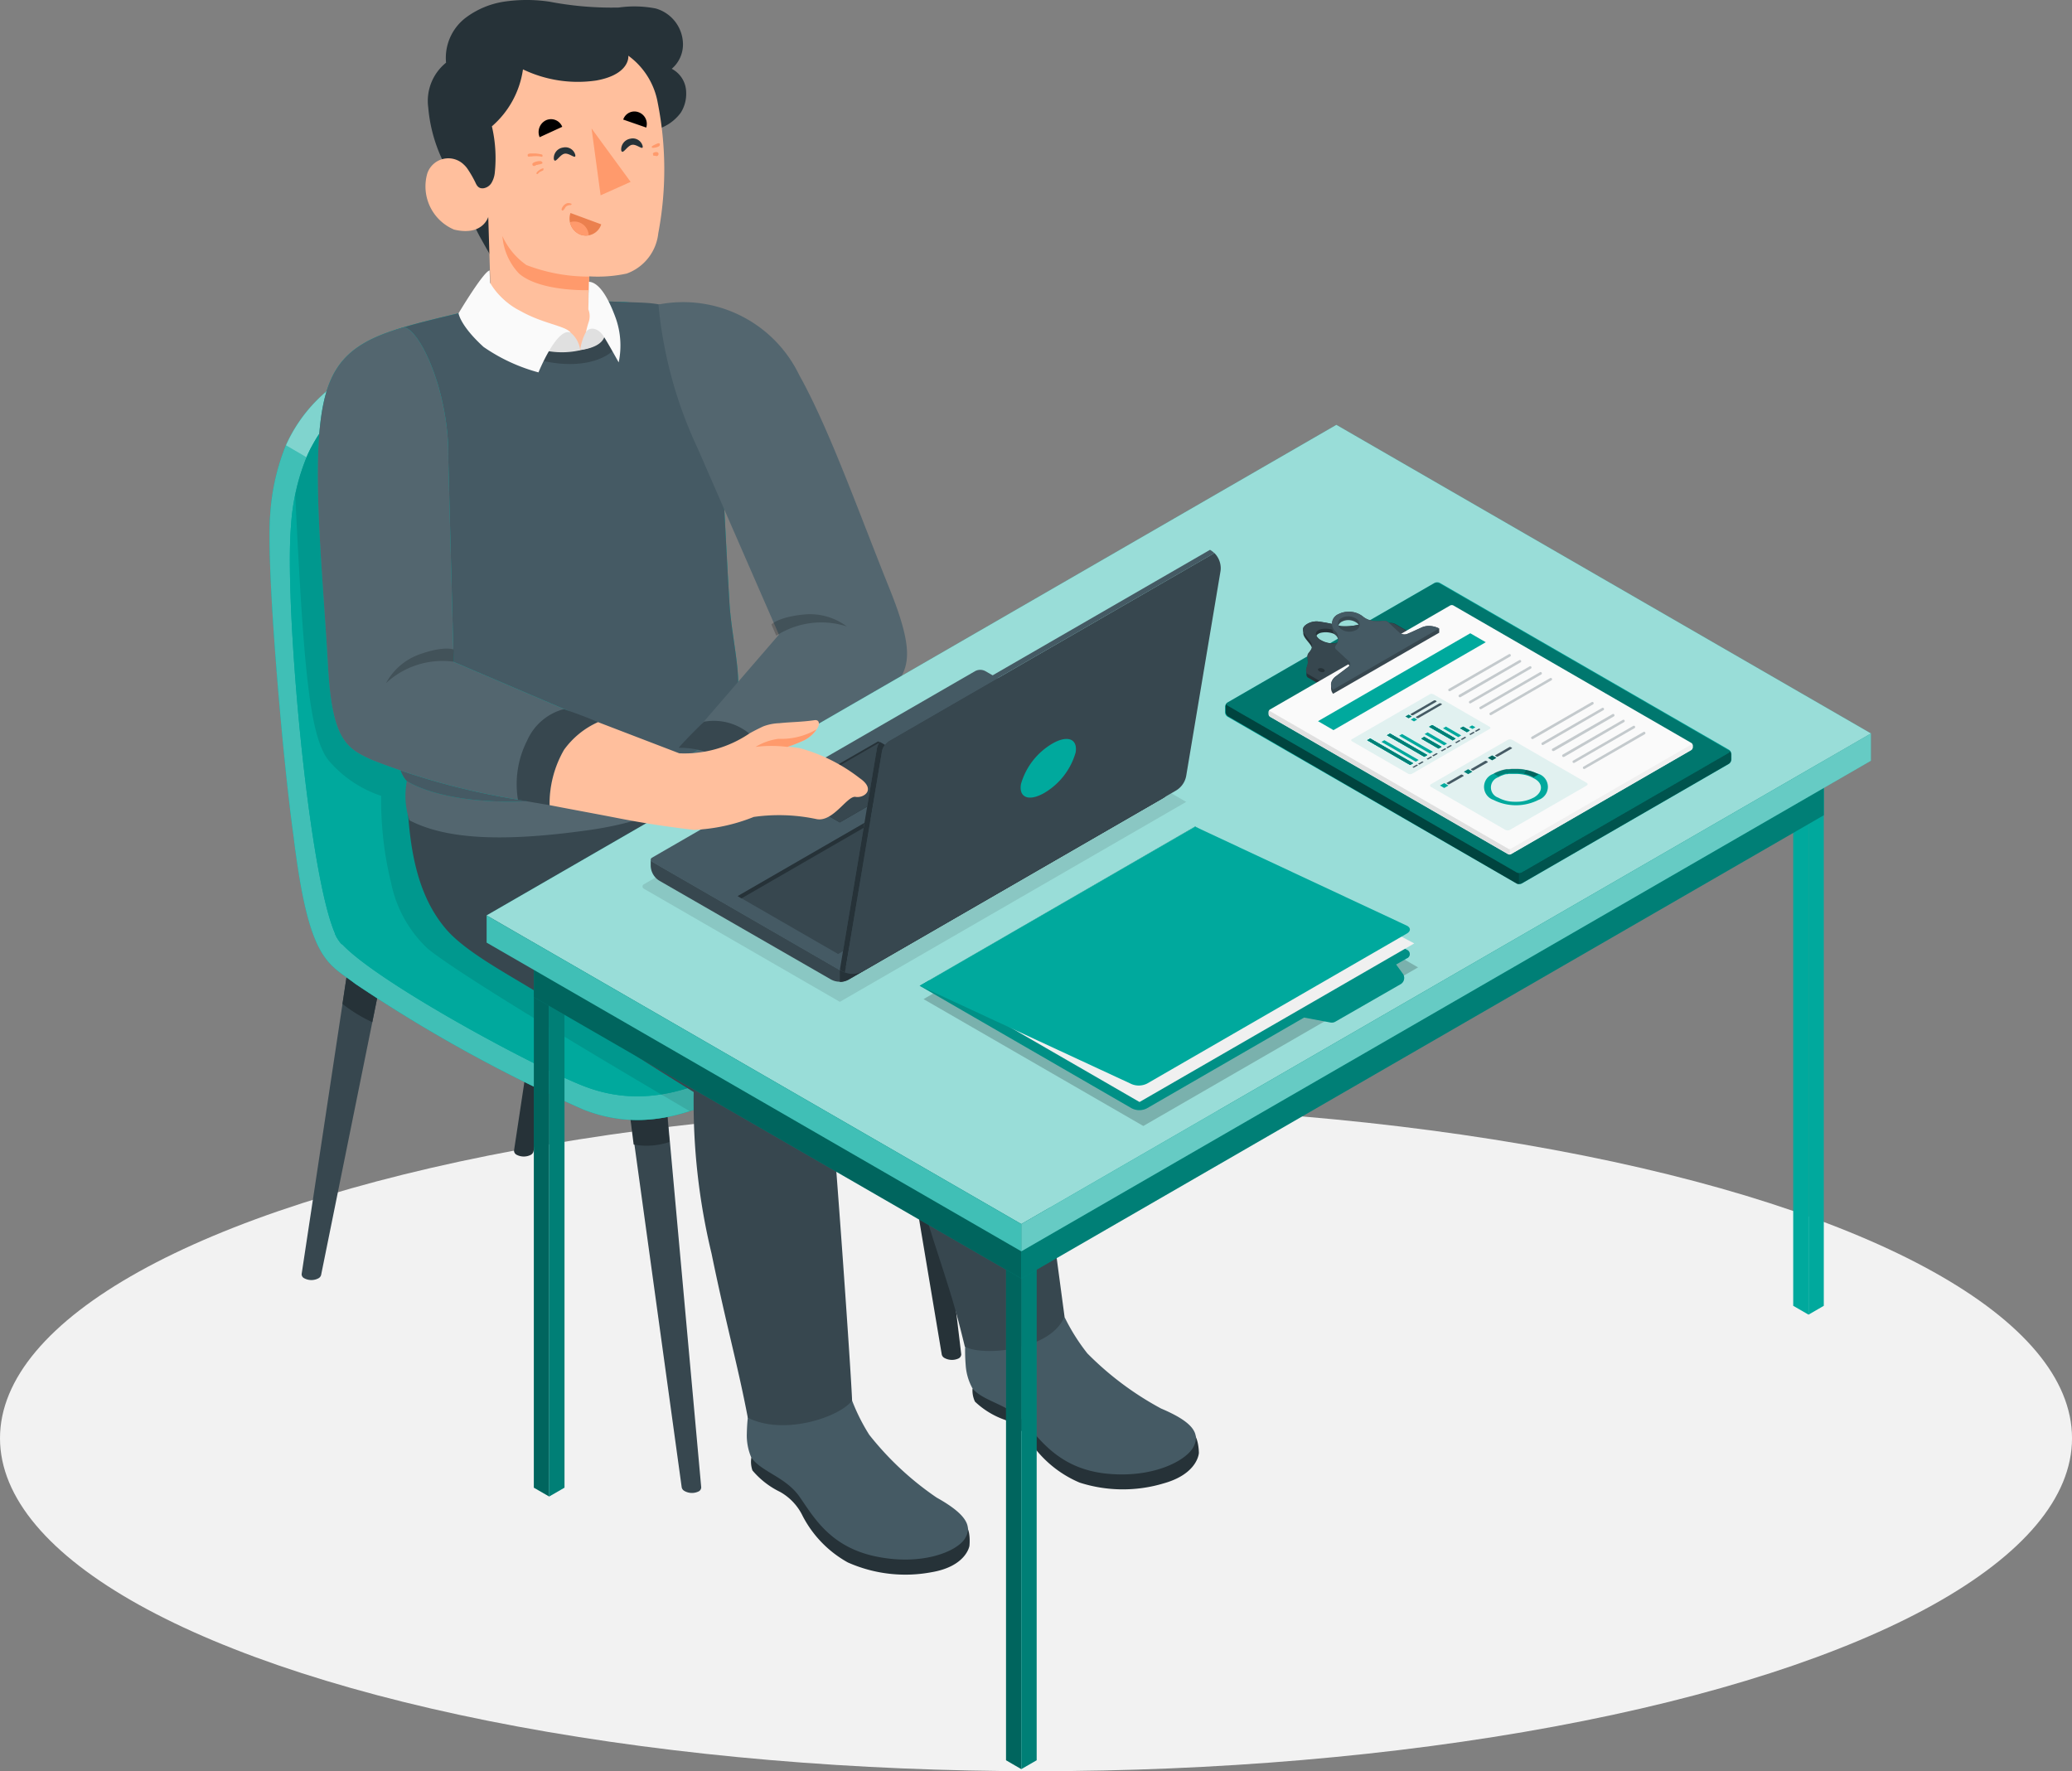 <svg xmlns="http://www.w3.org/2000/svg" width="111.989" height="95.739" viewBox="0 0 111.989 95.739">
  <rect x="0" y="0" width="111.989" height="95.739" fill="#808080" stroke="none"/>
  <g id="Group_69766" data-name="Group 69766" transform="translate(0 0)">
    <ellipse id="Ellipse_782" data-name="Ellipse 782" cx="55.995" cy="17.998" rx="55.995" ry="17.998" transform="translate(0 59.743)" fill="#f2f2f2"/>
    <g id="Consulting-amico" transform="translate(14.572)">
      <g id="freepik--Shadows--inject-62" transform="translate(51.155 31.982)">
        <path id="freepik--shadow--inject-62" d="M268.184,243.749l-11.816,6.823a.643.643,0,0,1-.579,0l-15.948-9.206a.177.177,0,0,1,0-.333l11.836-6.823a.637.637,0,0,1,.579,0l15.928,9.209C268.349,243.508,268.349,243.656,268.184,243.749Z" transform="translate(-239.724 -234.14)" opacity="0.1"/>
      </g>
      <g id="freepik--character-1--inject-62">
        <g id="freepik--Character--inject-62">
          <g id="freepik--character--inject-62-2" data-name="freepik--character--inject-62">
            <g id="freepik--Chair--inject-62" transform="translate(0 17.947)">
              <path id="Path_34719" data-name="Path 34719" d="M180.711,323.614l-2.569-21.456-2.1-.107,3.614,21.561h0a.29.29,0,0,0,.139.188.846.846,0,0,0,.75.038.261.261,0,0,0,.165-.223Z" transform="translate(-143.328 -268.348)" fill="#263238"/>
              <path id="Path_34720" data-name="Path 34720" d="M178.142,302.157l-2.1-.107.62,4.069a8.153,8.153,0,0,0,1.242-.579,1.286,1.286,0,0,0,.556-.475Z" transform="translate(-143.328 -268.348)" fill="#263238"/>
              <path id="Path_34721" data-name="Path 34721" d="M74.224,291.56h-2.1L69.06,311.817h0a.249.249,0,0,0,.151.232.817.817,0,0,0,.75,0,.29.29,0,0,0,.151-.18h0Z" transform="translate(-67.329 -260.896)" fill="#37474f"/>
              <path id="Path_34722" data-name="Path 34722" d="M77.534,291.56l-.854,5.653a8.185,8.185,0,0,0,1.613.988l1.344-6.641Z" transform="translate(-72.743 -260.896)" fill="#263238"/>
              <path id="Path_34723" data-name="Path 34723" d="M133.638,347.555l-1.978-21.818-2.1-.107,3.023,21.923h0a.289.289,0,0,0,.142.188.819.819,0,0,0,.747.038.252.252,0,0,0,.165-.223Z" transform="translate(-110.309 -285.099)" fill="#37474f"/>
              <path id="Path_34724" data-name="Path 34724" d="M131.917,328.879l-.258-3.142-2.1-.107.426,3.388A3.864,3.864,0,0,0,131.917,328.879Z" transform="translate(-110.309 -285.099)" fill="#263238"/>
              <path id="Path_34725" data-name="Path 34725" d="M113.866,268.51h-2.105L108.7,288.767h0a.255.255,0,0,0,.153.232.834.834,0,0,0,.75,0,.29.29,0,0,0,.148-.18h0Z" transform="translate(-95.49 -244.521)" fill="#263238"/>
              <g id="freepik--chair--inject-62-2" data-name="freepik--chair--inject-62">
                <path id="Path_34726" data-name="Path 34726" d="M63.963,199.04a11.972,11.972,0,0,0-.84,3.692c-.24,2.832.678,13.3,1.254,17.4h0c.831,6.849,1.853,6.861,3.339,8.007a79.7,79.7,0,0,0,12.32,6.794c4.393,1.738,7.987-.938,10.666-2.262a61.972,61.972,0,0,0,7.1-4.2,1.945,1.945,0,0,0,1.008-1.5V225.7c0-.66-.579-1.37-1.813-2.166-2.27-1.474-10.472-6.258-13.652-8.019a.035.035,0,0,0-.026-.026c-2.447-1.486-3.878-12.876-5.572-18.245-.035-.116-.072-.226-.11-.333s-.058-.171-.087-.252c-.107-.29-.217-.559-.333-.8" transform="translate(-63.084 -192.91)" fill="#00a99d"/>
                <path id="Path_34727" data-name="Path 34727" d="M98.812,218.468c0-.66-.579-1.37-1.813-2.166-2.27-1.474-10.472-6.258-13.652-8.019a.035.035,0,0,0-.026-.026c-2.447-1.486-3.878-12.876-5.572-18.245a9.967,9.967,0,0,0-.353-.988.18.18,0,0,0-.032-.072l-.1-.22c-.017-.035-.032-.072-.049-.107h0a5.143,5.143,0,0,0-1.129-1.633,2.524,2.524,0,0,0-.556-.391l-1-.559c-1.662-1-3.84.2-6.557,1.686a8.226,8.226,0,0,0-4.008,4.078h0a11.972,11.972,0,0,0-.84,3.692c-.24,2.832.678,13.3,1.254,17.4h0c.831,6.849,1.853,6.861,3.339,8.007a79.7,79.7,0,0,0,12.32,6.794c4.393,1.738,7.987-.938,10.666-2.262a61.966,61.966,0,0,0,7.1-4.2,1.945,1.945,0,0,0,1.008-1.5C98.809,219.527,98.812,218.685,98.812,218.468Z" transform="translate(-63.091 -185.675)" fill="#00a99d"/>
                <path id="Path_34728" data-name="Path 34728" d="M98.812,218.468c0-.66-.579-1.37-1.813-2.166-2.27-1.474-10.472-6.258-13.652-8.019a.035.035,0,0,0-.026-.026c-2.447-1.486-3.878-12.876-5.572-18.245a9.967,9.967,0,0,0-.353-.988.18.18,0,0,0-.032-.072l-.1-.22c-.017-.035-.032-.072-.049-.107h0a5.143,5.143,0,0,0-1.129-1.633,2.524,2.524,0,0,0-.556-.391l-1-.559c-1.662-1-3.84.2-6.557,1.686a8.226,8.226,0,0,0-4.008,4.078h0a11.972,11.972,0,0,0-.84,3.692c-.24,2.832.678,13.3,1.254,17.4h0c.831,6.849,1.853,6.861,3.339,8.007a79.7,79.7,0,0,0,12.32,6.794c4.393,1.738,7.987-.938,10.666-2.262a61.966,61.966,0,0,0,7.1-4.2,1.945,1.945,0,0,0,1.008-1.5C98.809,219.527,98.812,218.685,98.812,218.468Z" transform="translate(-63.091 -185.675)" fill="#fff" opacity="0.25"/>
                <path id="Path_34729" data-name="Path 34729" d="M99.36,277.267a62.348,62.348,0,0,0,7.1-4.205c1.523-1.106,1.384-2.239-.8-3.655-3.035-1.966-15.4-8.978-15.4-8.978S74.617,269.654,75.3,271.359s10.347,6.974,13.4,8.172C93.09,281.255,96.681,278.588,99.36,277.267Z" transform="translate(-71.745 -238.781)" fill="#00a99d"/>
                <path id="Path_34730" data-name="Path 34730" d="M99.36,277.267a62.348,62.348,0,0,0,7.1-4.205c1.523-1.106,1.384-2.239-.8-3.655-3.035-1.966-15.4-8.978-15.4-8.978S74.617,269.654,75.3,271.359s10.347,6.974,13.4,8.172C93.09,281.255,96.681,278.588,99.36,277.267Z" transform="translate(-71.745 -238.781)" fill="#00a99d"/>
                <path id="Path_34731" data-name="Path 34731" d="M77.683,186.6c-1.645-.869-3.782.313-6.429,1.761a8.254,8.254,0,0,0-4,4.089L66.14,191.8a8.18,8.18,0,0,1,4.008-4.078c2.716-1.489,4.894-2.682,6.557-1.686Z" transform="translate(-65.255 -185.675)" fill="#00a99d"/>
                <path id="Path_34732" data-name="Path 34732" d="M77.683,186.6c-1.645-.869-3.782.313-6.429,1.761a8.254,8.254,0,0,0-4,4.089L66.14,191.8a8.18,8.18,0,0,1,4.008-4.078c2.716-1.489,4.894-2.682,6.557-1.686Z" transform="translate(-65.255 -185.675)" fill="#fff" opacity="0.5"/>
                <path id="Path_34733" data-name="Path 34733" d="M80.443,191.557a7.438,7.438,0,0,0-1.662-3.021,2.673,2.673,0,0,0-1.8-.686c-1.448,0-3.162.95-5.187,2.056-.168.093-.333.188-.5.29l-.188.11c-.075.046-.151.093-.223.142s-.11.07-.165.107a9.437,9.437,0,0,0-1.019.773c-.052.046-.1.09-.151.139a6.681,6.681,0,0,0-.579.6c-.032.041-.067.078-.1.116l-.113.142c-.038.049-.072.1-.113.148l-.107.151a7.154,7.154,0,0,0-.4.646c-.017.029-.035.058-.049.087l-.1.182-.13.272a11.7,11.7,0,0,0-.915,3.872c-.394,4.651,1.158,21.32,2.76,22.644,0,0-.246-1.5,2.971-3.527a61.52,61.52,0,0,1,6.056-3.678,75.036,75.036,0,0,1,7.281-3.316C83.568,208.316,82.138,196.926,80.443,191.557Z" transform="translate(-65.785 -187.22)" fill="#00a99d"/>
                <path id="Path_34734" data-name="Path 34734" d="M80.443,191.557a7.438,7.438,0,0,0-1.662-3.021,2.673,2.673,0,0,0-1.8-.686c-1.448,0-3.162.95-5.187,2.056-.168.093-.333.188-.5.29l-.188.11c-.075.046-.151.093-.223.142s-.11.07-.165.107a9.437,9.437,0,0,0-1.019.773c-.052.046-.1.09-.151.139a6.681,6.681,0,0,0-.579.6c-.032.041-.067.078-.1.116l-.113.142c-.038.049-.072.1-.113.148l-.107.151a7.154,7.154,0,0,0-.4.646c-.017.029-.035.058-.049.087l-.1.182-.13.272a11.7,11.7,0,0,0-.915,3.872c-.394,4.651,1.158,21.32,2.76,22.644,0,0-.246-1.5,2.971-3.527a61.52,61.52,0,0,1,6.056-3.678,75.036,75.036,0,0,1,7.281-3.316C83.568,208.316,82.138,196.926,80.443,191.557Z" transform="translate(-65.785 -187.22)" fill="#00a99d"/>
              </g>
            </g>
            <path id="freepik--shadow--inject-62-2" data-name="freepik--shadow--inject-62" d="M102.209,221.285a1.972,1.972,0,0,1-1.008,1.5,61.564,61.564,0,0,1-7.1,4.214,35.2,35.2,0,0,1-4.9,2.346c-4.492-2.635-12.236-7.24-14.141-8.766a6.693,6.693,0,0,1-2-3.565,18.7,18.7,0,0,1-.539-4.715,6.371,6.371,0,0,1-2.774-1.839c-1.124-1.24-1.422-5.268-1.871-14.428h0a10.007,10.007,0,0,1,.689-2.213l.13-.272c.032-.061.064-.122.1-.182a.868.868,0,0,1,.046-.087,6.776,6.776,0,0,1,.4-.646l.107-.151c.041-.052.072-.1.113-.148l.113-.142c.032-.038.064-.078.1-.113a7.135,7.135,0,0,1,.579-.6c.049-.049.1-.093.151-.139a9.431,9.431,0,0,1,1.019-.773,1.449,1.449,0,0,1,.165-.107c.072-.049.145-.1.223-.139A2.04,2.04,0,0,1,72,190.2c.162-.1.33-.194.5-.29,2.027-1.1,3.747-2.053,5.187-2.053a2.722,2.722,0,0,1,1.688.579.894.894,0,0,1,.107.1,4.472,4.472,0,0,1,.918,1.213c.035.067.072.133.1.2a.314.314,0,0,1,.023.043c.032.058.058.116.087.177l.032.067.017.041c.017.035.035.075.049.11.061.13.113.258.156.374l.035.081c.035.093.067.18.093.258l.026.072a.7.7,0,0,1,.023.072.345.345,0,0,1,.02.058.069.069,0,0,0,.02.058c.02.02.017.049.023.07a.122.122,0,0,1,0,.046l.026.078c1.694,5.372,3.125,16.765,5.572,18.245a.035.035,0,0,1,.026.026c3.186,1.761,11.381,6.545,13.652,8.016,1.231.8,1.81,1.509,1.813,2.172C102.212,220.237,102.206,221.08,102.209,221.285Z" transform="translate(-66.491 -169.28)" opacity="0.1"/>
            <g id="freepik--character--inject-62-3" data-name="freepik--character--inject-62" transform="translate(2.605)">
              <path id="Path_34741" data-name="Path 34741" d="M152.948,395.74a1.393,1.393,0,0,0,.058.7A4.53,4.53,0,0,0,154.5,397.6a2.957,2.957,0,0,1,1.219,1.3,6.062,6.062,0,0,0,2.438,2.511,7.649,7.649,0,0,0,4.512.533c1.9-.316,2.065-1.428,2.065-1.428s.116-1.045-.353-1.219S152.948,395.74,152.948,395.74Z" transform="translate(-129.514 -316.958)" fill="#263238"/>
              <path id="Path_34742" data-name="Path 34742" d="M152.145,383.718a3.039,3.039,0,0,0,.24,1.295c.544.779,1.859,1.051,2.606,2.117s1.628,2.7,4.095,3.226,4.361-.235,4.828-.932.061-1.367-1.515-2.247a16.415,16.415,0,0,1-3.637-3.391,10.582,10.582,0,0,1-1.28-2.934c-.035-.1-.09-.206-.191-.211s-.18.148-.246.252a.8.8,0,0,1-.475.29,5.8,5.8,0,0,1-.654.185,6.059,6.059,0,0,1-1.35.148.556.556,0,0,0-.426.11.5.5,0,0,0-.084.376,3.606,3.606,0,0,0,.064.5.533.533,0,0,1,0,.243.29.29,0,0,1-.29.188.654.654,0,0,1-.339-.11,1.5,1.5,0,0,1-.8-1.019s-.014-.252-.041-.481a.623.623,0,0,0-.307.356c-.046.188-.032.394-.061.579A9.731,9.731,0,0,0,152.145,383.718Z" transform="translate(-128.957 -306.231)" fill="#455a64"/>
              <path id="Path_34743" data-name="Path 34743" d="M194.263,382.9a1.428,1.428,0,0,0,.133.7,4.483,4.483,0,0,0,1.61.982,2.968,2.968,0,0,1,1.352,1.158,6.086,6.086,0,0,0,2.693,2.236,7.657,7.657,0,0,0,4.547.041c1.851-.518,1.9-1.642,1.9-1.642s0-1.054-.484-1.173S194.263,382.9,194.263,382.9Z" transform="translate(-158.877 -307.837)" fill="#263238"/>
              <path id="Path_34744" data-name="Path 34744" d="M192.917,369.674a3,3,0,0,0,.376,1.263c.628.715,1.961.843,2.818,1.822s1.908,2.511,4.419,2.769,4.309-.7,4.7-1.448-.09-1.367-1.752-2.071a16.764,16.764,0,0,1-3.985-2.98,10.717,10.717,0,0,1-1.587-2.777c-.043-.093-.113-.2-.214-.191s-.162.165-.214.275a.8.8,0,0,1-.443.345,6.231,6.231,0,0,1-.631.255,5.929,5.929,0,0,1-1.326.29.556.556,0,0,0-.408.154.5.5,0,0,0-.046.385,4.152,4.152,0,0,0,.119.489.492.492,0,0,1,.035.24.3.3,0,0,1-.261.217.672.672,0,0,1-.35-.072,1.477,1.477,0,0,1-.869-.935,4.24,4.24,0,0,0-.125-.466.622.622,0,0,0-.266.388,4.289,4.289,0,0,0,0,.579A9.819,9.819,0,0,0,192.917,369.674Z" transform="translate(-157.899 -295.873)" fill="#455a64"/>
              <path id="Path_34745" data-name="Path 34745" d="M88.7,261.1l5.792-.628,11.778.634s7.072,4.526,12.207,8.135c1.491,1.051,3.073,2.2,3.336,4.4.371,3.119,2.418,18.378,2.418,18.378-.724,1.862-4.471,2.172-5.387,1.63-.527-2.14-.666-2.572-1.613-5.5-.692-2.143-1.184-4-1.758-5.754a26.24,26.24,0,0,1-1.04-5.945l-7.489-4.694c1.651,1.68,2.189,2.224,3.055,3.1.759.767,1.26,1.738,1.483,4.214.443,4.923,1.213,15.989,1.268,17.492-.62.869-3.649,1.932-5.636.932-.539-2.832-1.158-4.97-1.961-8.879a34.849,34.849,0,0,1-.964-8.723s-3.643-2.244-7.8-4.975c-1.767-1.158-4.272-2.392-5.5-3.736C88.823,268.863,88.614,265.312,88.7,261.1Z" transform="translate(-83.873 -220.863)" fill="#37474f"/>
              <path id="Path_34746" data-name="Path 34746" d="M141.4,278.581l-4.228-4.8a6.34,6.34,0,0,0,3.438-3.689s-.264,2.777-1.926,4l1.978,2.685,8.228,6.5Z" transform="translate(-118.32 -227.697)" fill="#263238"/>
              <g id="freepik--Top--inject-62" transform="translate(2.936)">
                <path id="Path_34747" data-name="Path 34747" d="M88.507,260.981a4.167,4.167,0,0,0,.139,2.114c1.755.9,4.489,1.263,9.684.53,6.371-.895,7.706-3.988,7.877-4.3a3.534,3.534,0,0,0-.156-1.827Z" transform="translate(-86.63 -218.753)" fill="#53666f"/>
                <path id="Path_34749" data-name="Path 34749" d="M100.877,185.971c-.776-4.6-2.577-6.2-5.091-6.331l-5.65-.171c-1.193.359-5,1.121-6.617,1.671s-1.448,4.512-.964,6.933a39.785,39.785,0,0,1,.675,8.343c.075,3.884-.13,8.141.869,9.131,3.585,2.1,14.037,1.344,17.544-3.475.817-1.509.026-3.829-.116-6.218C101.268,191.578,101.132,187.5,100.877,185.971Z" transform="translate(-82.218 -163.32)" fill="#00a99d"/>
                <path id="Path_34750" data-name="Path 34750" d="M100.877,185.971c-.854-6.709-2.577-6.2-5.091-6.331l-5.65-.171c-1.193.359-5,1.121-6.617,1.671s-1.448,4.512-.964,6.933a39.785,39.785,0,0,1,.675,8.343c.075,3.884-.13,8.141.869,9.131,3.585,2.1,14.037,1.344,17.544-3.475.817-1.509.026-3.829-.116-6.218C101.268,191.578,101.132,187.5,100.877,185.971Z" transform="translate(-82.218 -163.32)" fill="#455a64"/>
                <path id="Path_34751" data-name="Path 34751" d="M101.68,180.032c.8-.229,1.882-.443,2.282-.562l3.765.116h0c1.1.605,2.586,2.088.9,2.994s-4.541.206-5.691-.869a4.416,4.416,0,0,1-1.254-1.68Z" transform="translate(-96.044 -163.32)" fill="#37474f"/>
                <path id="Path_34752" data-name="Path 34752" d="M106.449,126.089a2.027,2.027,0,0,0-1.471-1.926,6,6,0,0,0-2-.052,17.774,17.774,0,0,1-3.727-.313,8.329,8.329,0,0,0-2.5,0,4.616,4.616,0,0,0-2.027.851,2.726,2.726,0,0,0-1.08,2.444,2.653,2.653,0,0,0-.964,2.412,8.284,8.284,0,0,0,1.158,3.574s1.323,2.861,1.633,3.42c.362.652.681,1.2.681,1.2l-.217-2.409a8.45,8.45,0,0,0,2.409-.206,15.783,15.783,0,0,0,2.23-1.158,22.222,22.222,0,0,0,2.146-1.517c.342-.272.675-.559,1.011-.84a5.619,5.619,0,0,1,.7-.643,3.656,3.656,0,0,1,.637-.24,2.45,2.45,0,0,0,1.263-.892,1.911,1.911,0,0,0,.29-1.109,1.454,1.454,0,0,0-.779-1.263A1.728,1.728,0,0,0,106.449,126.089Z" transform="translate(-89.648 -123.704)" fill="#263238"/>
                <path id="Path_34753" data-name="Path 34753" d="M97.377,134.853a5,5,0,0,1-1.68,3.078,7.53,7.53,0,0,1,.153,2.54,1.358,1.358,0,0,1-.174.518.617.617,0,0,1-.434.29c-.246.029-.353-.119-.434-.307a5.988,5.988,0,0,0-.4-.7A1.367,1.367,0,0,0,94.18,140a1.2,1.2,0,0,0-1.975.481,2.535,2.535,0,0,0,1.448,3.032c1.552.371,1.848-.686,1.848-.686l.156,5.077c.478,1.271,2.9,2.433,4.816,2.117s1.257-1.448.449-2.213l.035-1.767a7.426,7.426,0,0,0,2.027-.151,2.609,2.609,0,0,0,1.706-2.178,18.511,18.511,0,0,0-.029-7.052,4.009,4.009,0,0,0-1.59-2.546c.026.31-.2,1.069-1.738,1.341A6.848,6.848,0,0,1,97.377,134.853Z" transform="translate(-89.224 -131.103)" fill="#ffbf9d"/>
                <path id="Path_34754" data-name="Path 34754" d="M111.245,152.446a.084.084,0,0,1,0-.038.254.254,0,0,0,.029-.029.335.335,0,0,1,.113-.029h.275a2,2,0,0,1,.35.055c.055.014.041.136,0,.124a1.238,1.238,0,0,0-.371-.032.775.775,0,0,0-.182.015h-.093c-.032,0-.072.023-.1,0A.075.075,0,0,1,111.245,152.446Z" transform="translate(-102.837 -144.054)" fill="#ff9a6c"/>
                <path id="Path_34755" data-name="Path 34755" d="M112.375,153.786a.446.446,0,0,1,.151-.017h.055a.345.345,0,0,1,.067.046c.023.014.023.081,0,.09l-.136.041a.418.418,0,0,0-.116.026h-.032a.208.208,0,0,0-.064.029l-.043.023a.122.122,0,0,1-.084,0,.067.067,0,0,1-.046-.061C112.085,153.873,112.271,153.806,112.375,153.786Z" transform="translate(-103.461 -145.061)" fill="#ff9a6c"/>
                <path id="Path_34756" data-name="Path 34756" d="M112.909,155.337a.707.707,0,0,1,.327-.22.032.032,0,0,1,.035,0,.058.058,0,0,1,0,.038c0,.026,0,.07-.035.081a.481.481,0,0,0-.078.038l-.041.02H113.1a.612.612,0,0,0-.067.055l-.067.061a.041.041,0,0,1-.067,0A.093.093,0,0,1,112.909,155.337Z" transform="translate(-104.012 -146.016)" fill="#ff9a6c"/>
                <path id="Path_34757" data-name="Path 34757" d="M134.421,150.6l.038-.029.049-.026.1-.049a.635.635,0,0,1,.162-.058.063.063,0,0,1,.069.061.119.119,0,0,1-.058.11.612.612,0,0,1-.185.064l-.09.014h-.072c-.02,0-.029-.023-.032-.038S134.4,150.6,134.421,150.6Z" transform="translate(-119.286 -142.697)" fill="#ff9a6c"/>
                <path id="Path_34758" data-name="Path 34758" d="M134.644,152.224a.081.081,0,0,0,0,.038.04.04,0,0,0,.038.017h.069l.038.014h.02a.084.084,0,0,0,.1-.043.142.142,0,0,0,.023-.061.078.078,0,0,0-.017-.061.13.13,0,0,0-.064-.046.187.187,0,0,0-.07,0,.252.252,0,0,0-.122.041.108.108,0,0,0-.035.038A.136.136,0,0,0,134.644,152.224Z" transform="translate(-119.451 -143.861)" fill="#ff9a6c"/>
                <path id="Path_34759" data-name="Path 34759" d="M117.572,161.934a.484.484,0,0,1,.29-.316.33.33,0,0,1,.2.014c.023,0,.049.014.049.038s-.029.041-.055.046a.428.428,0,0,0-.243.078.489.489,0,0,0-.067.1c-.02.032-.1.148-.145.113A.07.07,0,0,1,117.572,161.934Z" transform="translate(-107.331 -150.632)" fill="#ff9a6c"/>
                <path id="Path_34760" data-name="Path 34760" d="M111.214,169.959a9.429,9.429,0,0,1-3.391-.623,3.869,3.869,0,0,1-1.3-1.567,3.325,3.325,0,0,0,.9,2.027c1.158.993,3.782.895,3.782.895Z" transform="translate(-99.482 -155.008)" fill="#ff9a6c"/>
                <path id="Path_34761" data-name="Path 34761" d="M117.283,151.6c.055.29-.307-.11-.579-.058s-.51.579-.579.29a.579.579,0,0,1,.5-.623A.553.553,0,0,1,117.283,151.6Z" transform="translate(-106.304 -143.234)" fill="#263238"/>
                <path id="Path_34762" data-name="Path 34762" d="M129.856,149.941c.055.29-.307-.113-.579-.058s-.51.579-.579.29a.594.594,0,0,1,.5-.623A.55.55,0,0,1,129.856,149.941Z" transform="translate(-115.236 -142.054)" fill="#263238"/>
                <path id="Path_34763" data-name="Path 34763" d="M114.563,146.358l-1.222.562a.71.71,0,0,1,.342-.915.655.655,0,0,1,.88.353Z" transform="translate(-104.287 -139.504)"/>
                <path id="Path_34764" data-name="Path 34764" d="M119.115,163.46l1.662.614a.869.869,0,0,1-1.124.556A.932.932,0,0,1,119.115,163.46Z" transform="translate(-108.394 -151.947)" fill="#eb804e"/>
                <path id="Path_34765" data-name="Path 34765" d="M130.325,145.38l-1.245-.432a.637.637,0,0,1,.82-.4A.669.669,0,0,1,130.325,145.38Z" transform="translate(-115.509 -138.485)"/>
                <path id="Path_34766" data-name="Path 34766" d="M123.659,151.294l1.622-.727-2.111-2.887Z" transform="translate(-111.31 -140.736)" fill="#ff9a6c"/>
              </g>
              <path id="Path_34767" data-name="Path 34767" d="M120.161,165.793a.782.782,0,0,0-.811-.744.761.761,0,0,0-.2.038.906.906,0,0,0,.565.672A.846.846,0,0,0,120.161,165.793Z" transform="translate(-105.518 -153.075)" fill="#ff9a6c"/>
              <path id="Path_34768" data-name="Path 34768" d="M109.139,180.46a1.474,1.474,0,0,0-1.41-1.292,6.242,6.242,0,0,1-3.449-2.218l.043,1.393s.223,1.051,2.065,1.862a4.422,4.422,0,0,0,2.751.255Z" transform="translate(-94.955 -161.53)" fill="#e0e0e0"/>
              <path id="Path_34769" data-name="Path 34769" d="M121.06,181.4a2.685,2.685,0,0,1,.631-1.448c.206-.339-.182-.759-.182-.759l.017-.918a2.6,2.6,0,0,1,.736,1.19C122.3,179.989,123.021,181.112,121.06,181.4Z" transform="translate(-106.875 -162.475)" fill="#e0e0e0"/>
              <path id="Path_34770" data-name="Path 34770" d="M104.4,177.539c-.741-.313-1.738,2.152-1.738,2.152a9.574,9.574,0,0,1-2.968-1.376c-1.271-1.158-1.352-1.819-1.352-1.819s1.332-2.236,1.677-2.317l.023.663a3.95,3.95,0,0,0,1.622,1.517C102.9,177.064,104.1,177.163,104.4,177.539Z" transform="translate(-90.735 -159.562)" fill="#fafafa"/>
              <path id="Path_34771" data-name="Path 34771" d="M122.13,179c.182-.269.608-.261.927.194.191.275.84,1.448.84,1.448a4.431,4.431,0,0,0-.162-2.4c-.458-1.26-.953-1.929-1.448-1.958l-.029,1.494a.985.985,0,0,1,.026.655A4.979,4.979,0,0,0,122.13,179Z" transform="translate(-107.635 -161.054)" fill="#fafafa"/>
              <g id="freepik--Arm--inject-62" transform="translate(0 17.685)">
                <path id="Path_34772" data-name="Path 34772" d="M76.745,184.77c.9.18,2.45,3.594,2.386,7.092l.29,11,6.287,2.685c-1.141.663-2.027,3.128-2.1,4.865a37.731,37.731,0,0,1-8.6-2.25c-1.4-.628-2.16-1.115-2.378-5.062-.243-4.367-.736-9.177-.478-12.493C72.433,187.136,73.377,185.72,76.745,184.77Z" transform="translate(-72.079 -184.77)" fill="#00a99d"/>
              </g>
            </g>
          </g>
          <path id="Path_34776" data-name="Path 34776" d="M201.355,356.088v27.987l-.825-.478V355.61Z" transform="translate(-160.726 -288.45)" fill="#00a99d"/>
          <path id="Path_34777" data-name="Path 34777" d="M201.355,356.088v27.987l-.825-.478V355.61Z" transform="translate(-160.726 -288.45)" opacity="0.4"/>
          <path id="Path_34778" data-name="Path 34778" d="M203.38,356.088v27.987l.828-.478V355.61Z" transform="translate(-162.751 -288.45)" fill="#00a99d"/>
          <path id="Path_34779" data-name="Path 34779" d="M203.38,356.088v27.987l.828-.478V355.61Z" transform="translate(-162.751 -288.45)" opacity="0.25"/>
          <path id="Path_34780" data-name="Path 34780" d="M113.228,305.208v27.987l-.828-.478V304.73Z" transform="translate(-98.118 -252.305)" fill="#00a99d"/>
          <path id="Path_34781" data-name="Path 34781" d="M113.228,305.208v27.987l-.828-.478V304.73Z" transform="translate(-98.118 -252.305)" opacity="0.4"/>
          <path id="Path_34782" data-name="Path 34782" d="M115.26,305.208v27.987l.828-.478V304.73Z" transform="translate(-100.15 -252.305)" fill="#00a99d"/>
          <path id="Path_34783" data-name="Path 34783" d="M115.26,305.208v27.987l.828-.478V304.73Z" transform="translate(-100.15 -252.305)" opacity="0.25"/>
          <path id="Path_34784" data-name="Path 34784" d="M348.268,271.268v27.987l-.828-.478V270.79Z" transform="translate(-265.091 -228.194)" fill="#00a99d"/>
          <path id="Path_34785" data-name="Path 34785" d="M350.3,271.268v27.987l.825-.478V270.79Z" transform="translate(-267.123 -228.194)" fill="#00a99d"/>
          <path id="Path_34786" data-name="Path 34786" d="M138.748,304.683v5.89L112.4,295.363l0-5.893Z" transform="translate(-98.118 -241.464)" fill="#00a99d"/>
          <path id="Path_34787" data-name="Path 34787" d="M138.748,304.683v5.89L112.4,295.363l0-5.893Z" transform="translate(-98.118 -241.464)" opacity="0.4"/>
          <path id="Path_34788" data-name="Path 34788" d="M203.38,293.687l43.373-25.042,0-2.945L203.38,290.742Z" transform="translate(-162.751 -224.578)" fill="#00a99d"/>
          <path id="Path_34789" data-name="Path 34789" d="M203.38,293.687l43.373-25.042,0-2.945L203.38,290.742Z" transform="translate(-162.751 -224.578)" opacity="0.25"/>
          <g id="Group_69765" data-name="Group 69765" transform="translate(12.735 20.322) rotate(-25)">
            <path id="Path_34773" data-name="Path 34773" d="M7.628,0A23.338,23.338,0,0,0,6.264,7.925l-.276,11L0,21.614c1.087.663,1.931,3.128,2,4.865a34.557,34.557,0,0,0,8.193-2.25c1.338-.628,2.058-1.115,2.265-5.062.232-4.367.7-9.177.455-12.493A6.962,6.962,0,0,0,7.628,0Z" transform="translate(1.509 0)" fill="#53666f"/>
            <path id="Path_34774" data-name="Path 34774" d="M0,.708A4.488,4.488,0,0,1,3.666,1.866,3.33,3.33,0,0,0,1.833.3C.507-.164.017.048.017.048Z" transform="translate(7.345 18.207)" opacity="0.2"/>
            <path id="Path_34775" data-name="Path 34775" d="M1.839,0S.785.353,0,.7A4.567,4.567,0,0,1,1.839,2.2a5.864,5.864,0,0,1,.779,2.989l1.7-.29a5.163,5.163,0,0,0-.489-3.186A3.007,3.007,0,0,0,1.839,0Z" transform="translate(0 21.478)" fill="#37474f"/>
          </g>
          <g id="freepik--Desk--inject-62" transform="translate(11.73 22.964)">
            <path id="Path_34790" data-name="Path 34790" d="M132.489,246.2l-28.9-16.684L149.517,203l28.9,16.684Z" transform="translate(-103.59 -203)" fill="#00a99d"/>
            <path id="Path_34791" data-name="Path 34791" d="M132.489,246.2l-28.9-16.684L149.517,203l28.9,16.684Z" transform="translate(-103.59 -203)" fill="#fff" opacity="0.6"/>
            <path id="Path_34792" data-name="Path 34792" d="M103.59,294.56v1.471l28.9,16.687v-1.474Z" transform="translate(-103.59 -268.044)" fill="#00a99d"/>
            <path id="Path_34793" data-name="Path 34793" d="M103.59,294.56v1.471l28.9,16.687v-1.474Z" transform="translate(-103.59 -268.044)" fill="#fff" opacity="0.25"/>
            <path id="Path_34794" data-name="Path 34794" d="M203.38,288.6,249.3,262.084V260.61L203.38,287.126Z" transform="translate(-174.481 -243.926)" fill="#00a99d"/>
            <path id="Path_34795" data-name="Path 34795" d="M203.38,288.6,249.3,262.084V260.61L203.38,287.126Z" transform="translate(-174.481 -243.926)" fill="#fff" opacity="0.4"/>
          </g>
          <g id="freepik--Clipboard--inject-62" transform="translate(51.64 31.472)">
            <g id="freepik--List--inject-62">
              <path id="Path_34796" data-name="Path 34796" d="M241.4,239.12v.29a.29.29,0,0,0,.139.24l15.615,9.009a.313.313,0,0,0,.29,0l11.187-6.461a.307.307,0,0,0,.139-.24v-.29a.313.313,0,0,0-.139-.24l-15.618-9.015a.313.313,0,0,0-.29,0l-11.184,6.458A.3.3,0,0,0,241.4,239.12Z" transform="translate(-241.4 -232.377)" fill="#00a99d"/>
              <path id="Path_34797" data-name="Path 34797" d="M307.624,263.71c.058.043.052.107-.017.148l-11.187,6.458a.306.306,0,0,1-.139.032v.6a.315.315,0,0,0,.139-.032l11.187-6.461a.29.29,0,0,0,.136-.24v-.29A.31.31,0,0,0,307.624,263.71Z" transform="translate(-280.387 -254.636)" opacity="0.5"/>
              <path id="Path_34798" data-name="Path 34798" d="M241.584,254.89h0l-.017.02h0a.312.312,0,0,0-.069.151.107.107,0,0,0,0,.032v.29a.29.29,0,0,0,.139.24l15.586,9.03a.307.307,0,0,0,.139.032v-.6a.308.308,0,0,1-.139-.032l-15.615-9.015a.124.124,0,0,1-.055-.055.078.078,0,0,1,.017-.078Z" transform="translate(-241.468 -248.37)" opacity="0.6"/>
              <g id="Group_69728" data-name="Group 69728" transform="translate(0.007 0.02)" opacity="0.3">
                <path id="Path_34799" data-name="Path 34799" d="M241.425,255.42a.479.479,0,0,0,0,.052h0A.171.171,0,0,1,241.425,255.42Z" transform="translate(-241.423 -248.767)"/>
                <path id="Path_34800" data-name="Path 34800" d="M268.79,241.649,257.6,248.107a.319.319,0,0,1-.29,0L241.7,239.091a.1.1,0,0,1-.052-.055.072.072,0,0,1,.014-.078h0l.023-.017,11.184-6.458a.313.313,0,0,1,.29,0l15.618,9.015h.017C268.865,241.547,268.857,241.608,268.79,241.649Z" transform="translate(-241.577 -232.447)"/>
                <path id="Path_34801" data-name="Path 34801" d="M241.69,255Z" transform="translate(-241.613 -248.469)" opacity="0.15"/>
              </g>
              <path id="Path_34802" data-name="Path 34802" d="M255.986,240.321c0,.252.35.515.446.738a.5.5,0,0,1,.023.058c-.049.159-.2.269-.229.374a.353.353,0,0,0,0,.075v.211a.46.46,0,0,0,.02.148,1,1,0,0,1-.035.153.911.911,0,0,0-.052.266v.206a.188.188,0,0,0,.107.191l.625.362,4.689-2.708v-.209l-.628-.362a.545.545,0,0,0-.333-.046h-.041a2.575,2.575,0,0,0-.429.029,3.841,3.841,0,0,1-.707.017h-.18a1,1,0,0,0-.13,0,3.07,3.07,0,0,1-1.092.122h-.017a8.852,8.852,0,0,0-1.274-.258h-.043a.993.993,0,0,0-.5.133c-.168.1-.232.2-.232.29Zm.712.145a.261.261,0,0,1,.113-.11.467.467,0,0,1,.116-.049,1.19,1.19,0,0,1,.869.13.579.579,0,0,1,.252.246.269.269,0,0,1-.113.107.924.924,0,0,1-.637.049,1.176,1.176,0,0,1-.339-.13A.579.579,0,0,1,256.7,240.466Z" transform="translate(-251.758 -237.572)" fill="#263238"/>
              <path id="Path_34803" data-name="Path 34803" d="M260.612,239.78h-.041a2.576,2.576,0,0,0-.429.029,3.84,3.84,0,0,1-.707.017h-.18a1,1,0,0,0-.13,0,3.07,3.07,0,0,1-1.092.122h-.017a8.849,8.849,0,0,0-1.274-.258H256.7a.993.993,0,0,0-.5.133c-.579.33.078.73.214,1.045s-.159.484-.206.64.081.243-.026.579-.026.408.055.455l.626.362,4.689-2.708-.628-.362a.545.545,0,0,0-.316-.055Zm-3.513,2.635a.29.29,0,0,1-.252-.029c-.081-.049-.1-.116-.038-.151a.29.29,0,0,1,.258.023c.07.041.1.107.038.142Zm.811-1.61a.924.924,0,0,1-.637.049,1.176,1.176,0,0,1-.339-.13c-.307-.177-.368-.429-.136-.562a.465.465,0,0,1,.116-.049,1.2,1.2,0,0,1,.869.13c.3.162.365.405.133.547Zm2.806-.478a.29.29,0,0,1-.258-.02c-.081-.049-.1-.116-.038-.151a.289.289,0,0,1,.258.023c.087.032.1.1.044.133Z" transform="translate(-251.75 -237.572)" fill="#37474f"/>
              <path id="Path_34804" data-name="Path 34804" d="M262.62,250.105l9.733-5.621a.179.179,0,0,0,.084-.142v-.11a.185.185,0,0,0-.084-.145L259.5,236.662a.191.191,0,0,0-.168,0l-9.736,5.621a.182.182,0,0,0-.084.145v.11a.182.182,0,0,0,.084.145l12.861,7.425A.185.185,0,0,0,262.62,250.105Z" transform="translate(-247.161 -235.408)" fill="#fafafa"/>
              <path id="Path_34805" data-name="Path 34805" d="M304.328,262.41c.026.023.02.058-.017.078l-9.736,5.621a.157.157,0,0,1-.084.02v.29a.157.157,0,0,0,.084-.02l9.733-5.621a.179.179,0,0,0,.084-.142v-.11A.171.171,0,0,0,304.328,262.41Z" transform="translate(-279.115 -253.713)" fill="#f0f0f0"/>
              <path id="Path_34806" data-name="Path 34806" d="M249.617,256.16a.172.172,0,0,0-.023.023v.014a.133.133,0,0,0-.026.043.123.123,0,0,0,0,.032.049.049,0,0,0,0,.02v.11a.182.182,0,0,0,.084.145l12.861,7.425a.154.154,0,0,0,.081.02v-.29a.153.153,0,0,1-.081-.02l-12.878-7.44C249.593,256.221,249.588,256.186,249.617,256.16Z" transform="translate(-247.201 -249.273)" fill="#e0e0e0"/>
              <path id="Path_34807" data-name="Path 34807" d="M261.19,241.8v.211a.472.472,0,0,0,.11.29L267.034,239v-.226a1.231,1.231,0,0,0-.559-.142h0a.949.949,0,0,0-.382.078c-.414.191-.539.249-.791.356a.417.417,0,0,1-.391-.055h0l-.174-.156-.463-.431a.29.29,0,0,0-.22-.069h0a.882.882,0,0,0-.11,0,1.548,1.548,0,0,1-.475,0,1.042,1.042,0,0,1-.518-.2,1.2,1.2,0,0,0-.8-.29h-.023a1.159,1.159,0,0,0-.53.125.579.579,0,0,0-.348.62.556.556,0,0,0,.2.536.417.417,0,0,1,.127.243.548.548,0,0,1-.113.266.223.223,0,0,0-.061.139V240a.13.13,0,0,0,.052.1l.536.492.174.159.017.02a.492.492,0,0,1-.041.055l-.721.547A.579.579,0,0,0,261.19,241.8Zm1.532-3.145a.411.411,0,0,1-.2.214.814.814,0,0,1-.6.035.721.721,0,0,1-.229-.133.428.428,0,0,1-.11-.159.411.411,0,0,1,.2-.214l.078-.035a.785.785,0,0,1,.753.13A.46.46,0,0,1,262.722,238.656Z" transform="translate(-255.459 -236.272)" fill="#37474f"/>
              <path id="Path_34808" data-name="Path 34808" d="M266.47,238.667h0a.95.95,0,0,0-.382.078c-.414.191-.539.249-.791.356a.417.417,0,0,1-.391-.055h0l-.174-.156-.463-.432a.289.289,0,0,0-.22-.069h0a.9.9,0,0,0-.11,0,1.546,1.546,0,0,1-.475,0,1.043,1.043,0,0,1-.518-.2,1.2,1.2,0,0,0-.8-.29h-.023a1.158,1.158,0,0,0-.53.125.547.547,0,0,0-.148.947.579.579,0,0,1,.015.718c-.133.159,0,.243,0,.243l.536.5.174.156c.127.119-.023.29-.023.29l-.73.53c-.29.269-.29.489-.127.7l5.737-3.31A1.231,1.231,0,0,0,266.47,238.667Zm-3.863-.35a.339.339,0,0,1-.093.579.814.814,0,0,1-.6.035.721.721,0,0,1-.229-.133.339.339,0,0,1,.093-.579l.078-.035A.794.794,0,0,1,262.607,238.317Z" transform="translate(-255.454 -236.3)" fill="#455a64"/>
            </g>
            <path id="Path_34809" data-name="Path 34809" d="M264.986,255.771l3.044,1.758a.234.234,0,0,0,.2,0l4.2-2.427c.055-.032.055-.081,0-.113l-3.041-1.758a.22.22,0,0,0-.2,0l-4.2,2.424a.061.061,0,0,0,0,.116Z" transform="translate(-258.126 -247.175)" fill="#00a99d" opacity="0.1"/>
            <path id="Path_34810" data-name="Path 34810" d="M270.257,262.978l-2.317-1.338.162-.09,2.314,1.335Z" transform="translate(-260.254 -253.102)" fill="#00a99d"/>
            <path id="Path_34811" data-name="Path 34811" d="M276.37,266.543l.232-.133.07.041-.232.133Z" transform="translate(-266.243 -256.554)" fill="#455a64"/>
            <path id="Path_34812" data-name="Path 34812" d="M272.443,263.021l-1.853-1.069.159-.093,1.853,1.072Z" transform="translate(-262.137 -253.322)" fill="#00a99d"/>
            <path id="Path_34813" data-name="Path 34813" d="M277.42,265.933l.232-.133.07.041-.232.136Z" transform="translate(-266.989 -256.121)" fill="#455a64"/>
            <path id="Path_34814" data-name="Path 34814" d="M273.653,261.874l-2.013-1.161.159-.093,2.013,1.161Z" transform="translate(-262.883 -252.441)" fill="#00a99d"/>
            <path id="Path_34815" data-name="Path 34815" d="M279.02,265.013l.232-.133.07.04-.232.133Z" transform="translate(-268.125 -255.467)" fill="#455a64"/>
            <path id="Path_34816" data-name="Path 34816" d="M275.552,261.761l-1.662-.959.159-.093,1.665.961Z" transform="translate(-264.481 -252.505)" fill="#00a99d"/>
            <path id="Path_34817" data-name="Path 34817" d="M280.06,264.4l.232-.133.072.041-.232.136Z" transform="translate(-268.864 -255.034)" fill="#455a64"/>
            <path id="Path_34818" data-name="Path 34818" d="M278.96,261.878l-.93-.536.159-.093.93.536Z" transform="translate(-267.422 -252.889)" fill="#00a99d"/>
            <path id="Path_34819" data-name="Path 34819" d="M281.66,263.483l.232-.133.069.041-.229.133Z" transform="translate(-270.001 -254.38)" fill="#455a64"/>
            <path id="Path_34820" data-name="Path 34820" d="M279.694,261.1l-1.054-.608.162-.093,1.051.608Z" transform="translate(-267.855 -252.285)" fill="#00a99d"/>
            <path id="Path_34821" data-name="Path 34821" d="M282.71,262.883l.232-.133.069.04-.232.133Z" transform="translate(-270.747 -253.954)" fill="#455a64"/>
            <path id="Path_34822" data-name="Path 34822" d="M280.768,259.865l-1.268-.733.159-.093,1.268.733Z" transform="translate(-268.466 -251.319)" fill="#00a99d"/>
            <path id="Path_34823" data-name="Path 34823" d="M284.32,261.953l.232-.133.07.041-.232.133Z" transform="translate(-271.89 -253.293)" fill="#455a64"/>
            <path id="Path_34824" data-name="Path 34824" d="M282.905,259.891l-.825-.478.159-.093.825.478Z" transform="translate(-270.299 -251.517)" fill="#00a99d"/>
            <path id="Path_34825" data-name="Path 34825" d="M285.37,261.346l.232-.136.07.043-.232.133Z" transform="translate(-272.636 -252.86)" fill="#455a64"/>
            <path id="Path_34826" data-name="Path 34826" d="M285.642,259.628l-.362-.208.159-.09.362.208Z" transform="translate(-272.572 -251.525)" fill="#00a99d"/>
            <path id="Path_34827" data-name="Path 34827" d="M270.257,262.978l-2.317-1.338.162-.09,2.314,1.335Z" transform="translate(-260.254 -253.102)" fill="#00a99d"/>
            <path id="Path_34828" data-name="Path 34828" d="M273.653,261.874l-2.013-1.161.159-.093,2.013,1.161Z" transform="translate(-262.883 -252.441)" fill="#00a99d"/>
            <path id="Path_34829" data-name="Path 34829" d="M278.96,261.878l-.93-.536.159-.093.93.536Z" transform="translate(-267.422 -252.889)" fill="#00a99d"/>
            <path id="Path_34830" data-name="Path 34830" d="M280.768,259.865l-1.268-.733.159-.093,1.268.733Z" transform="translate(-268.466 -251.319)" fill="#00a99d"/>
            <path id="Path_34831" data-name="Path 34831" d="M285.642,259.628l-.362-.208.159-.09.362.208Z" transform="translate(-272.572 -251.525)" fill="#00a99d"/>
            <path id="Path_34832" data-name="Path 34832" d="M286.96,260.423l.232-.133.072.041-.232.133Z" transform="translate(-273.766 -252.207)" fill="#455a64"/>
            <path id="Path_34833" data-name="Path 34833" d="M287.139,259.277l-.18-.1.159-.093.18.1Z" transform="translate(-273.766 -251.347)" fill="#00a99d"/>
            <path id="Path_34834" data-name="Path 34834" d="M288.01,259.816l.232-.136.072.043-.232.133Z" transform="translate(-274.512 -251.773)" fill="#455a64"/>
            <path id="Path_34835" data-name="Path 34835" d="M275.234,257.08l-.174.1.174.1.174-.1Z" transform="translate(-265.312 -249.926)" fill="#00a99d"/>
            <path id="Path_34836" data-name="Path 34836" d="M275.234,257.08l-.174.1.174.1.174-.1Z" transform="translate(-265.312 -249.926)" opacity="0.25"/>
            <path id="Path_34837" data-name="Path 34837" d="M277.292,254.423l-1.24.718c-.026.014-.026.038,0,.052l.032.02a.1.1,0,0,0,.093,0l1.239-.718c.026,0,.026-.038,0-.052l-.035-.02a.1.1,0,0,0-.09,0Z" transform="translate(-266.003 -248.031)" fill="#455a64"/>
            <path id="Path_34838" data-name="Path 34838" d="M276.234,257.66l-.174.1.174.1.174-.1Z" transform="translate(-266.022 -250.338)" fill="#00a99d"/>
            <path id="Path_34839" data-name="Path 34839" d="M278.284,254.975l-1.242.715a.029.029,0,0,0,0,.055l.032.017a.1.1,0,0,0,.093,0l1.239-.715c.026-.014.026-.038,0-.052l-.035-.02A.1.1,0,0,0,278.284,254.975Z" transform="translate(-266.705 -248.424)" fill="#455a64"/>
            <path id="Path_34840" data-name="Path 34840" d="M270.257,262.978l-2.317-1.338.162-.09,2.314,1.335Z" transform="translate(-260.254 -253.102)" fill="#00a99d"/>
            <path id="Path_34841" data-name="Path 34841" d="M273.653,261.874l-2.013-1.161.159-.093,2.013,1.161Z" transform="translate(-262.883 -252.441)" fill="#00a99d"/>
            <path id="Path_34842" data-name="Path 34842" d="M278.96,261.878l-.93-.536.159-.093.93.536Z" transform="translate(-267.422 -252.889)" fill="#00a99d"/>
            <path id="Path_34843" data-name="Path 34843" d="M280.768,259.865l-1.268-.733.159-.093,1.268.733Z" transform="translate(-268.466 -251.319)" fill="#00a99d"/>
            <path id="Path_34844" data-name="Path 34844" d="M270.257,262.978l-2.317-1.338.162-.09,2.314,1.335Z" transform="translate(-260.254 -253.102)" fill="#00a99d"/>
            <path id="Path_34845" data-name="Path 34845" d="M273.653,261.874l-2.013-1.161.159-.093,2.013,1.161Z" transform="translate(-262.883 -252.441)" fill="#00a99d"/>
            <path id="Path_34846" data-name="Path 34846" d="M278.96,261.878l-.93-.536.159-.093.93.536Z" transform="translate(-267.422 -252.889)" fill="#00a99d"/>
            <path id="Path_34847" data-name="Path 34847" d="M280.768,259.865l-1.268-.733.159-.093,1.268.733Z" transform="translate(-268.466 -251.319)" fill="#00a99d"/>
            <path id="Path_34848" data-name="Path 34848" d="M285.642,259.628l-.362-.208.159-.09.362.208Z" transform="translate(-272.572 -251.525)" fill="#00a99d"/>
            <path id="Path_34849" data-name="Path 34849" d="M270.257,262.978l-2.317-1.338.162-.09,2.314,1.335Z" transform="translate(-260.254 -253.102)" opacity="0.25"/>
            <path id="Path_34850" data-name="Path 34850" d="M273.653,261.874l-2.013-1.161.159-.093,2.013,1.161Z" transform="translate(-262.883 -252.441)" opacity="0.25"/>
            <path id="Path_34851" data-name="Path 34851" d="M278.96,261.878l-.93-.536.159-.093.93.536Z" transform="translate(-267.422 -252.889)" opacity="0.25"/>
            <path id="Path_34852" data-name="Path 34852" d="M280.768,259.865l-1.268-.733.159-.093,1.268.733Z" transform="translate(-268.466 -251.319)" opacity="0.25"/>
            <path id="Path_34853" data-name="Path 34853" d="M285.642,259.628l-.362-.208.159-.09.362.208Z" transform="translate(-272.572 -251.525)" opacity="0.25"/>
            <path id="Path_34854" data-name="Path 34854" d="M279.725,264.274l4.008,2.317a.29.29,0,0,0,.261,0l4.138-2.389c.072-.041.072-.107,0-.151l-4.008-2.317a.289.289,0,0,0-.261,0l-4.138,2.389a.081.081,0,0,0,0,.151Z" transform="translate(-268.59 -253.21)" fill="#00a99d" opacity="0.1"/>
            <path id="Path_34855" data-name="Path 34855" d="M281.739,269.87l-.229.13.229.133.229-.133Z" transform="translate(-269.894 -259.012)" fill="#00a99d"/>
            <path id="Path_34856" data-name="Path 34856" d="M283.529,268.279l-.756.437c-.02,0-.02.029,0,.041l.061.035a.081.081,0,0,0,.072,0l.756-.434c.02,0,.02-.032,0-.041l-.064-.038A.075.075,0,0,0,283.529,268.279Z" transform="translate(-270.78 -257.876)" fill="#455a64"/>
            <path id="Path_34857" data-name="Path 34857" d="M286.209,267.28l-.229.133.229.13.229-.13Z" transform="translate(-273.07 -257.172)" fill="#00a99d"/>
            <path id="Path_34858" data-name="Path 34858" d="M286.209,267.28l-.229.133.229.13.229-.13Z" transform="translate(-273.07 -257.172)" opacity="0.25"/>
            <path id="Path_34859" data-name="Path 34859" d="M288.046,265.707l-.753.437c-.02,0-.02.029,0,.041l.061.038a.1.1,0,0,0,.072,0l.756-.434a.023.023,0,0,0,0-.041l-.064-.038A.1.1,0,0,0,288.046,265.707Z" transform="translate(-273.991 -256.051)" fill="#455a64"/>
            <path id="Path_34860" data-name="Path 34860" d="M290.689,264.7l-.229.13.229.133.229-.133Z" transform="translate(-276.252 -255.339)" fill="#00a99d"/>
            <path id="Path_34861" data-name="Path 34861" d="M290.689,264.7l-.229.13.229.133.229-.133Z" transform="translate(-276.252 -255.339)" opacity="0.4"/>
            <path id="Path_34862" data-name="Path 34862" d="M292.566,263.129l-.753.434c-.02,0-.02.032,0,.04l.061.038a.081.081,0,0,0,.072,0l.753-.437c.02,0,.02-.029,0-.041l-.061-.035A.081.081,0,0,0,292.566,263.129Z" transform="translate(-277.202 -254.217)" fill="#455a64"/>
            <path id="Path_34863" data-name="Path 34863" d="M292.564,267.46l-.061-.029-.052-.02a2.447,2.447,0,0,0-.429-.122l-.142-.023a2.4,2.4,0,0,0-.29-.026h-.359l-.142.014h-.133l-.072.015a2.072,2.072,0,0,0-.249.067l-.087.029-.1.041a.964.964,0,0,0-.1.046l-.093.049a.742.742,0,0,0,0,1.407,2.7,2.7,0,0,0,2.438,0,.742.742,0,0,0,0-1.407A1.155,1.155,0,0,0,292.564,267.46Zm-.133,1.323a1.92,1.92,0,0,1-.892.226h-.156a1.827,1.827,0,0,1-.869-.223.581.581,0,0,1,0-1.1,1.379,1.379,0,0,1,.185-.09l.154-.055.081-.02H291l.081-.017h.426a2.4,2.4,0,0,1,.385.041,1.674,1.674,0,0,1,.527.188c.539.258.539.75.012,1.054Z" transform="translate(-275.75 -257.144)" fill="#00a99d"/>
            <path id="Path_34864" data-name="Path 34864" d="M293.264,267.257l-.119.206a2.412,2.412,0,0,0-.385-.041h-.426l-.081.017h-.067l-.081.02-.154.055a1.1,1.1,0,0,0-.185.09l-.266-.154.093-.049a.96.96,0,0,1,.1-.046l.1-.041.087-.029a2.088,2.088,0,0,1,.249-.067l.072-.014h.133l.142-.015h.359a2.409,2.409,0,0,1,.29.026Z" transform="translate(-276.991 -257.108)" opacity="0.25"/>
            <path id="Path_34865" data-name="Path 34865" d="M297.973,267.66l-.266.153a1.673,1.673,0,0,0-.527-.188l.119-.206a2.455,2.455,0,0,1,.429.122l.052.02.061.029A1.15,1.15,0,0,1,297.973,267.66Z" transform="translate(-281.026 -257.272)" opacity="0.4"/>
            <path id="Path_34866" data-name="Path 34866" d="M259.587,247.136l8.23-4.752-.837-.484-8.23,4.752Z" transform="translate(-253.725 -239.142)" fill="#00a99d"/>
            <g id="Group_69729" data-name="Group 69729" transform="translate(12.065 3.886)" opacity="0.3">
              <path id="Path_34867" data-name="Path 34867" d="M283.131,247.8a.073.073,0,0,1-.061-.035.069.069,0,0,1,.026-.093l3.243-1.871a.067.067,0,0,1,.093.023.069.069,0,0,1-.026.1l-3.241,1.871A.078.078,0,0,1,283.131,247.8Z" transform="translate(-283.062 -245.796)" fill="#455a64"/>
              <path id="Path_34868" data-name="Path 34868" d="M285.063,248.918a.064.064,0,0,1-.058-.035.069.069,0,0,1,.023-.1l3.244-1.871a.069.069,0,0,1,.07.119L285.1,248.91A.078.078,0,0,1,285.063,248.918Z" transform="translate(-284.435 -246.586)" fill="#455a64"/>
              <path id="Path_34869" data-name="Path 34869" d="M286.995,250.072a.067.067,0,0,1-.058-.032.07.07,0,0,1,.026-.1l3.241-1.871a.064.064,0,0,1,.093.026.067.067,0,0,1-.023.093l-3.244,1.871A.061.061,0,0,1,286.995,250.072Z" transform="translate(-285.808 -247.407)" fill="#455a64"/>
              <path id="Path_34870" data-name="Path 34870" d="M288.938,251.148a.069.069,0,0,1-.035-.127l3.241-1.874a.07.07,0,0,1,.07.122l-3.241,1.871Z" transform="translate(-287.189 -248.17)" fill="#455a64"/>
              <path id="Path_34871" data-name="Path 34871" d="M290.83,252.265a.075.075,0,0,1-.061-.032.072.072,0,0,1,.026-.1l3.241-1.871a.069.069,0,1,1,.07.119l-3.241,1.871Z" transform="translate(-288.531 -248.965)" fill="#455a64"/>
            </g>
            <g id="Group_69730" data-name="Group 69730" transform="translate(16.544 6.469)" opacity="0.3">
              <path id="Path_34872" data-name="Path 34872" d="M298.593,256.724a.064.064,0,0,1-.058-.035.067.067,0,0,1,.023-.093l3.243-1.871a.067.067,0,0,1,.093.023.07.07,0,0,1-.023.1l-3.244,1.871Z" transform="translate(-298.526 -254.715)" fill="#455a64"/>
              <path id="Path_34873" data-name="Path 34873" d="M300.525,257.838a.064.064,0,0,1-.058-.035.069.069,0,0,1,.026-.1l3.241-1.871a.069.069,0,0,1,.07.119l-3.243,1.874A.061.061,0,0,1,300.525,257.838Z" transform="translate(-299.898 -255.506)" fill="#455a64"/>
              <path id="Path_34874" data-name="Path 34874" d="M302.468,258.967a.069.069,0,0,1-.035-.127l3.241-1.865a.07.07,0,0,1,.1.023.072.072,0,0,1-.026.1l-3.241,1.871Z" transform="translate(-301.28 -256.313)" fill="#455a64"/>
              <path id="Path_34875" data-name="Path 34875" d="M304.392,260.068a.072.072,0,0,1-.061-.035.075.075,0,0,1,.026-.1l3.241-1.871a.069.069,0,1,1,.07.119l-3.241,1.882Z" transform="translate(-302.645 -257.09)" fill="#455a64"/>
              <path id="Path_34876" data-name="Path 34876" d="M306.321,261.183a.072.072,0,0,1-.061-.035.069.069,0,0,1,.026-.093l3.241-1.871a.069.069,0,1,1,.069.119l-3.241,1.871A.079.079,0,0,1,306.321,261.183Z" transform="translate(-304.014 -257.883)" fill="#455a64"/>
              <path id="Path_34877" data-name="Path 34877" d="M308.251,262.3a.073.073,0,0,1-.061-.035.069.069,0,0,1,.026-.093l3.241-1.874a.07.07,0,1,1,.069.122l-3.241,1.871A.079.079,0,0,1,308.251,262.3Z" transform="translate(-305.385 -258.674)" fill="#455a64"/>
            </g>
          </g>
          <g id="freepik--Folder--inject-62" transform="translate(35.136 44.675)">
            <path id="Path_34878" data-name="Path 34878" d="M200,280.49l-14.885,8.6,11.879,6.858,14.848-8.572Z" transform="translate(-184.907 -279.76)" opacity="0.2"/>
            <path id="Path_34879" data-name="Path 34879" d="M210.735,285.1a.249.249,0,0,0,0-.469L199.3,277.97l-14.888,8.61,11.465,6.626a.9.9,0,0,0,.808,0l8.5-4.909,1.425.266a.379.379,0,0,0,.264-.043l3.53-2.027a.391.391,0,0,0,.13-.55l-.374-.513Z" transform="translate(-184.41 -277.97)" fill="#00a99d"/>
            <path id="Path_34880" data-name="Path 34880" d="M210.735,285.1a.249.249,0,0,0,0-.469L199.3,277.97l-14.888,8.61,11.465,6.626a.9.9,0,0,0,.808,0l8.5-4.909,1.425.266a.379.379,0,0,0,.264-.043l3.53-2.027a.391.391,0,0,0,.13-.55l-.374-.513Z" transform="translate(-184.41 -277.97)" opacity="0.15"/>
            <path id="Path_34881" data-name="Path 34881" d="M200.534,278.02l-14.384,8.306,11.378,6.571,14.848-8.572Z" transform="translate(-185.646 -278.005)" fill="#f0f0f0"/>
            <path id="Path_34882" data-name="Path 34882" d="M184.41,286.6l11.465,5.32a1.008,1.008,0,0,0,.828-.035l14.04-8.109c.223-.13.214-.322-.017-.432L199.3,278Z" transform="translate(-184.41 -277.991)" fill="#00a99d"/>
          </g>
          <g id="freepik--Laptop--inject-62" transform="translate(20.154 29.72)">
            <path id="freepik--shadow--inject-62-3" data-name="freepik--shadow--inject-62" d="M162.063,258.3l-10.5-6.064a.605.605,0,0,0-.6,0l-18.219,10.521a.136.136,0,0,0,0,.232l10.6,6.119Z" transform="translate(-132.677 -244.675)" opacity="0.1"/>
            <path id="Path_34883" data-name="Path 34883" d="M162.371,269v.235a.967.967,0,0,1-.487.84l-16.968,9.786a.968.968,0,0,1-.484.127.988.988,0,0,1-.489-.127l-9.25-5.323a.979.979,0,0,1-.484-.84v-.327h0a.124.124,0,0,0,.061.107l10.159,5.864Z" transform="translate(-133.766 -256.643)" fill="#37474f"/>
            <path id="Path_34884" data-name="Path 34884" d="M169.51,279.344V280a.97.97,0,0,0,.484-.13l16.968-9.8a.967.967,0,0,0,.487-.84V269Z" transform="translate(-158.843 -256.643)" fill="#263238"/>
            <path id="Path_34885" data-name="Path 34885" d="M162.373,254.6l-10.061-5.792a.579.579,0,0,0-.579,0l-17.454,10.078a.127.127,0,0,0,0,.223l10.156,5.864Z" transform="translate(-133.768 -242.244)" fill="#455a64"/>
            <path id="Path_34886" data-name="Path 34886" d="M155.877,271.621l-5.427-3.131,15.867-9.16,5.456,3.113Z" transform="translate(-145.303 -249.773)" fill="#37474f"/>
            <path id="Path_34887" data-name="Path 34887" d="M171.773,262.443l-.209.119-5.247-2.994-15.662,9.044-.206-.122,15.867-9.16Z" transform="translate(-145.303 -249.773)" fill="#263238"/>
            <path id="Path_34888" data-name="Path 34888" d="M159.97,264.866l.1.058,2.659,1.538,4.732-2.734.1-.055-2.76-1.593Z" transform="translate(-152.066 -251.727)" fill="#263238"/>
            <path id="Path_34889" data-name="Path 34889" d="M160.32,265.2l2.658,1.538L167.711,264l-2.661-1.535Z" transform="translate(-152.315 -252.004)" fill="#37474f"/>
            <path id="Path_34892" data-name="Path 34892" d="M170.45,249.6a1.158,1.158,0,0,0,.99-.075l16.9-9.754a1.158,1.158,0,0,0,.559-.805l1.848-11.028a1.066,1.066,0,0,0,.017-.191,1.159,1.159,0,0,0-.342-.817l-17.556,10.136a.869.869,0,0,0-.414.594Z" transform="translate(-159.511 -226.756)" fill="#37474f"/>
            <path id="Path_34893" data-name="Path 34893" d="M169.51,249.032l.113.067a1.14,1.14,0,0,0,.159.075l2-11.937a.868.868,0,0,1,.414-.594l17.555-10.136a1.107,1.107,0,0,0-.235-.177l-17.59,10.156a.869.869,0,0,0-.414.594Z" transform="translate(-158.843 -226.33)" fill="#455a64"/>
            <path id="Path_34894" data-name="Path 34894" d="M171.945,262.336l-.272-.156a.833.833,0,0,0-.162.365l-2,11.955.113.067a1.142,1.142,0,0,0,.159.075l2-11.937A.817.817,0,0,1,171.945,262.336Z" transform="translate(-158.843 -251.798)" fill="#263238"/>
            <path id="Path_34895" data-name="Path 34895" d="M203.268,264.067a3.723,3.723,0,0,1,1.7-2.189c.817-.472,1.378-.255,1.254.484a3.726,3.726,0,0,1-1.7,2.189C203.7,265.02,203.143,264.805,203.268,264.067Z" transform="translate(-182.812 -251.406)" fill="#00a99d"/>
          </g>
          <g id="Group_69764" data-name="Group 69764" transform="translate(2.605 17.685)">
            <path id="Path_34773-2" data-name="Path 34773" d="M76.745,184.77c.9.18,2.45,3.594,2.386,7.092l.29,11,6.287,2.685c-1.141.663-2.027,3.128-2.1,4.865a37.731,37.731,0,0,1-8.6-2.25c-1.4-.628-2.16-1.115-2.378-5.062-.243-4.367-.736-9.177-.478-12.493C72.433,187.136,73.377,185.72,76.745,184.77Z" transform="translate(-72.079 -184.77)" fill="#53666f"/>
            <path id="Path_34774-2" data-name="Path 34774" d="M88.476,245.473a4.488,4.488,0,0,0-3.666,1.158,3.33,3.33,0,0,1,1.833-1.564c1.326-.466,1.816-.255,1.816-.255Z" transform="translate(-81.123 -227.39)" opacity="0.2"/>
            <path id="Path_34775-2" data-name="Path 34775" d="M111.754,256.06s1.054.353,1.839.7a4.567,4.567,0,0,0-1.839,1.5,5.864,5.864,0,0,0-.779,2.989l-1.7-.29a5.164,5.164,0,0,1,.489-3.186A3.007,3.007,0,0,1,111.754,256.06Z" transform="translate(-98.456 -235.414)" fill="#37474f"/>
            <path id="Path_34890" data-name="Path 34890" d="M131.876,262.253c-.449-.078-1.216,1.387-2.114,1.2a9.742,9.742,0,0,0-3.388-.116,9.8,9.8,0,0,1-3.243.7c-.921-.11-2.317-.29-3.939-.605s-2.774-.521-3.852-.733a5.856,5.856,0,0,1,.779-2.986,4.562,4.562,0,0,1,1.839-1.5l4.393,1.685a6.261,6.261,0,0,0,3.8-1.08c.237-.133.487-.258.733-.374a2.675,2.675,0,0,1,.869-.174c.643-.069,1.216-.061,1.917-.165a.243.243,0,0,1,.145.023c.116.067.09.246.029.365a1.738,1.738,0,0,1-.715.684,7.7,7.7,0,0,1-.927.365,5.052,5.052,0,0,1,.7.087,9.241,9.241,0,0,1,3.2,1.613C133,261.86,132.328,262.332,131.876,262.253Z" transform="translate(-102.812 -236.864)" fill="#ffbf9d"/>
            <path id="Path_34891" data-name="Path 34891" d="M155.017,260.357a3.216,3.216,0,0,0-1.237.437,7.122,7.122,0,0,1,1.714,0,7.52,7.52,0,0,0,.927-.365,1.794,1.794,0,0,0,.654-.579A3.793,3.793,0,0,1,155.017,260.357Z" transform="translate(-130.12 -238.107)" fill="#ff9a6c"/>
          </g>
        </g>
      </g>
    </g>
  </g>
</svg>
